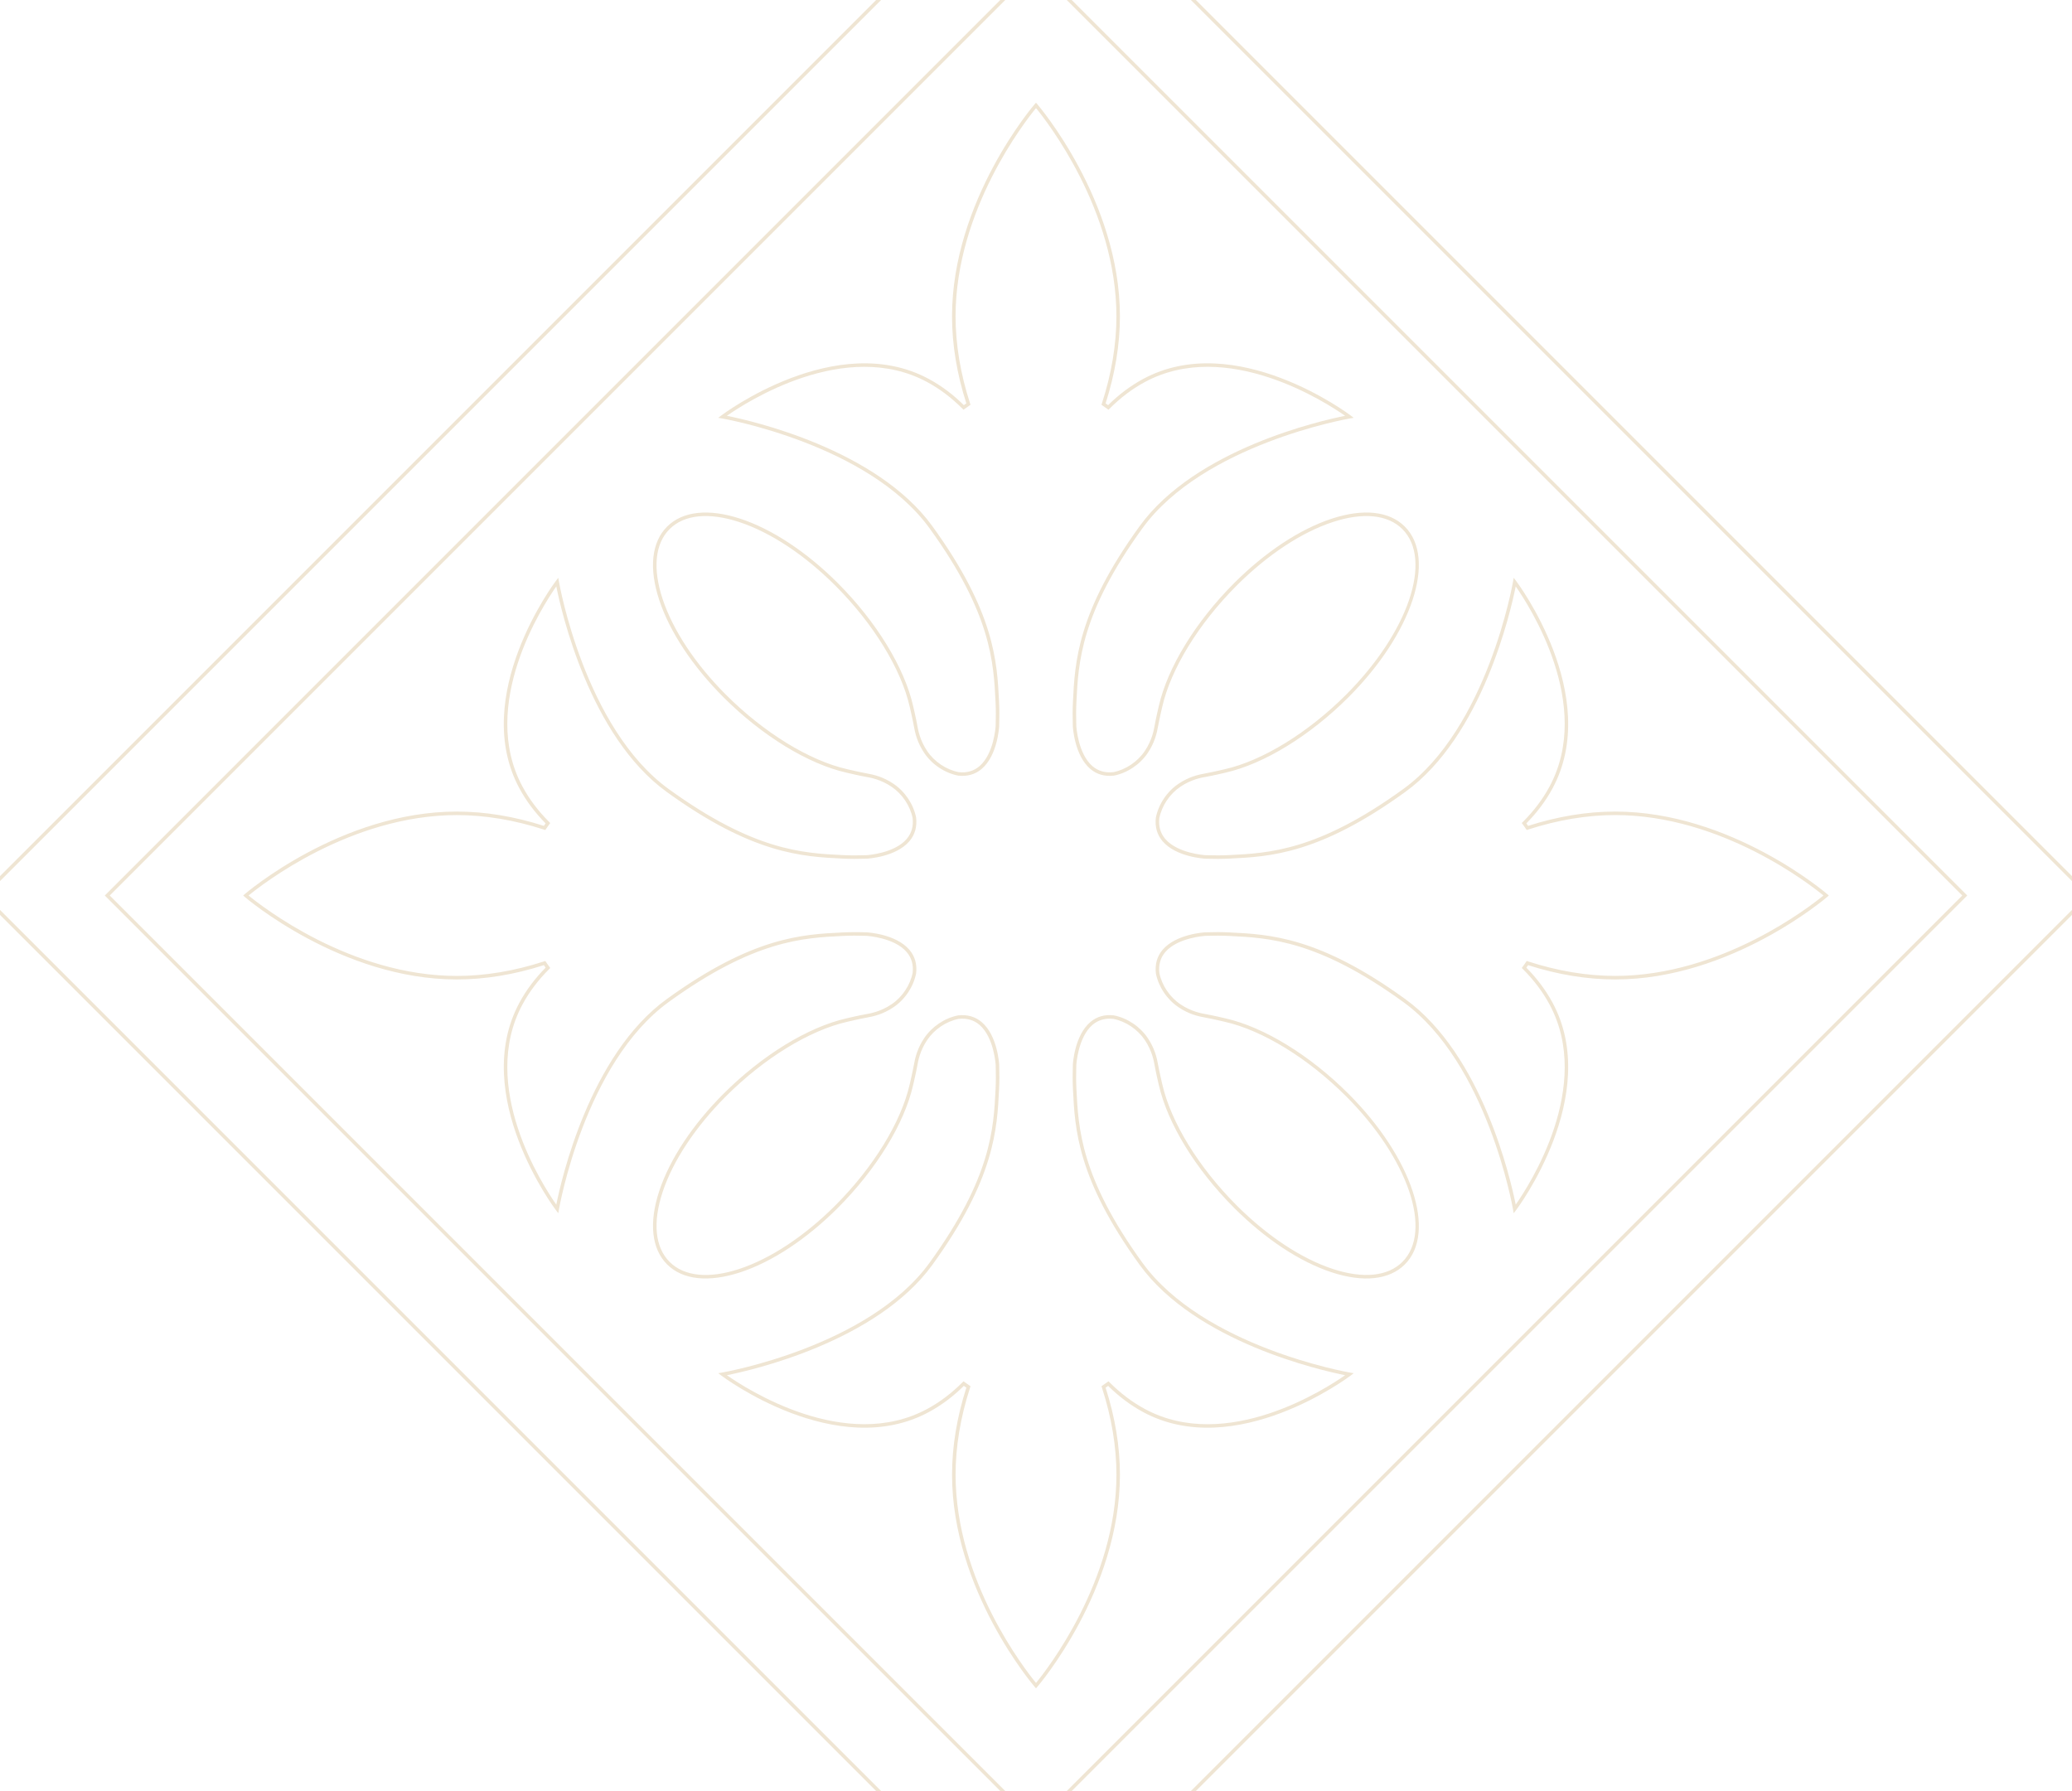 <?xml version="1.0" encoding="utf-8"?>
<!-- Generator: Adobe Illustrator 24.0.1, SVG Export Plug-In . SVG Version: 6.00 Build 0)  -->
<svg version="1.1" id="レイヤー_1" xmlns="http://www.w3.org/2000/svg" xmlns:xlink="http://www.w3.org/1999/xlink" x="0px"
	 y="0px" viewBox="0 0 161.914 139.96" style="enable-background:new 0 0 161.914 139.96;" xml:space="preserve">
<style type="text/css">
	.st0{clip-path:url(#SVGID_2_);}
	.st1{fill:#EFE5D3;}
</style>
<g>
	<defs>
		<rect id="SVGID_1_" width="161.914" height="139.96"/>
	</defs>
	<clipPath id="SVGID_2_">
		<use xlink:href="#SVGID_1_"  style="overflow:visible;"/>
	</clipPath>
	<g class="st0">
		<path class="st1" d="M80.957,131.936l-0.104-0.119c-0.064-0.074-6.456-7.524-6.456-16.576c0-2.2,0.376-4.488,1.118-6.803
			c-0.066-0.045-0.131-0.091-0.195-0.138c-0.84,0.831-1.758,1.518-2.728,2.042c-7.231,3.91-16.125-2.772-16.214-2.841l-0.25-0.192
			l0.311-0.053c0.114-0.019,11.441-2.004,16.204-8.582c4.818-6.655,5.005-10.491,5.155-13.574c0.028-0.582,0.031-1.203,0.008-1.868
			c-0.001-0.02-0.123-2.175-1.273-3.151c-0.444-0.377-0.988-0.531-1.625-0.46c-0.968,0.193-1.89,0.813-2.455,1.652
			c-0.57,0.849-0.707,1.637-0.773,2.015c-0.083,0.476-0.312,1.45-0.321,1.491c-0.679,3.012-2.883,6.608-5.895,9.62
			c-2.422,2.422-5.121,4.206-7.601,5.022c-2.483,0.817-4.52,0.6-5.733-0.615c-1.214-1.214-1.433-3.25-0.615-5.732
			c0.817-2.479,2.601-5.179,5.022-7.601c3.012-3.011,6.608-5.215,9.621-5.896c0.04-0.01,1.015-0.238,1.491-0.319
			c0.378-0.066,1.166-0.203,2.015-0.774c0.84-0.564,1.459-1.485,1.654-2.466c0.07-0.623-0.084-1.17-0.462-1.614
			c-0.978-1.151-3.132-1.271-3.153-1.272c-0.655-0.022-1.277-0.021-1.846,0.007c-3.102,0.151-6.938,0.338-13.594,5.157
			c-6.579,4.762-8.563,16.09-8.583,16.203l-0.053,0.312l-0.191-0.251c-0.068-0.089-6.75-8.982-2.841-16.214
			c0.525-0.973,1.212-1.89,2.041-2.729c-0.046-0.063-0.092-0.129-0.137-0.195c-2.313,0.742-4.602,1.118-6.803,1.118
			c-9.052,0-16.502-6.391-16.576-6.456l-0.119-0.104l0.119-0.104c0.074-0.064,7.524-6.456,16.576-6.456
			c2.2,0,4.489,0.376,6.803,1.118c0.045-0.066,0.09-0.131,0.137-0.195c-0.83-0.839-1.517-1.756-2.042-2.728
			c-3.91-7.232,2.772-16.125,2.841-16.214l0.191-0.25l0.053,0.311c0.02,0.114,2.004,11.441,8.583,16.204
			c6.655,4.818,10.492,5.005,13.574,5.155c0.581,0.028,1.203,0.031,1.868,0.008c0.02-0.001,2.175-0.123,3.152-1.273
			c0.377-0.444,0.532-0.991,0.46-1.625c-0.194-0.968-0.813-1.89-1.653-2.455c-0.849-0.57-1.636-0.707-2.015-0.773
			c-0.476-0.083-1.45-0.312-1.491-0.321c-3.011-0.679-6.608-2.883-9.621-5.895c-2.421-2.422-4.205-5.121-5.022-7.601
			c-0.818-2.483-0.6-4.519,0.615-5.733c1.215-1.214,3.25-1.431,5.733-0.615c2.479,0.817,5.179,2.601,7.601,5.022
			c3.011,3.012,5.215,6.608,5.895,9.621c0.009,0.04,0.238,1.015,0.32,1.491c0.066,0.378,0.203,1.167,0.773,2.015
			c0.564,0.84,1.486,1.459,2.466,1.654c0.623,0.07,1.17-0.085,1.614-0.461c1.15-0.977,1.272-3.132,1.273-3.154
			c0.022-0.663,0.02-1.284-0.007-1.846c-0.151-3.103-0.338-6.939-5.156-13.594c-4.764-6.581-16.09-8.563-16.204-8.583l-0.312-0.053
			l0.251-0.191c0.089-0.068,8.98-6.751,16.214-2.841c0.971,0.524,1.888,1.211,2.728,2.042c0.064-0.047,0.129-0.092,0.195-0.137
			c-0.742-2.314-1.118-4.603-1.118-6.803c0-9.052,6.391-16.502,6.456-16.576l0.104-0.119l0.104,0.119
			c0.064,0.074,6.456,7.524,6.456,16.576c0,2.199-0.377,4.488-1.119,6.803c0.066,0.045,0.132,0.09,0.196,0.137
			c0.841-0.831,1.758-1.517,2.728-2.042c7.231-3.911,16.125,2.772,16.214,2.841l0.251,0.191l-0.312,0.053
			c-0.113,0.02-11.44,2.004-16.203,8.583c-4.817,6.654-5.005,10.491-5.155,13.573c-0.028,0.575-0.03,1.197-0.009,1.87
			c0.001,0.019,0.123,2.175,1.273,3.151c0.444,0.376,0.989,0.529,1.626,0.46c0.969-0.194,1.89-0.813,2.454-1.653
			c0.57-0.848,0.707-1.636,0.773-2.015c0.082-0.476,0.311-1.45,0.32-1.491c0.68-3.012,2.883-6.608,5.896-9.621
			c2.422-2.421,5.121-4.205,7.601-5.022c2.483-0.818,4.519-0.599,5.732,0.615c2.503,2.503,0.567,8.36-4.407,13.334
			c-3.012,3.011-6.608,5.215-9.621,5.895c-0.04,0.009-1.015,0.238-1.49,0.32c-0.379,0.065-1.166,0.202-2.016,0.773
			c-0.84,0.565-1.459,1.486-1.654,2.466c-0.07,0.624,0.085,1.17,0.462,1.614c0.977,1.15,3.133,1.272,3.154,1.273
			c0.663,0.022,1.284,0.02,1.846-0.007c3.103-0.151,6.938-0.338,13.595-5.156c6.58-4.764,8.563-16.09,8.582-16.204l0.053-0.312
			l0.192,0.251c0.067,0.089,6.749,8.982,2.841,16.214c-0.525,0.971-1.212,1.888-2.042,2.728c0.047,0.064,0.093,0.13,0.138,0.196
			c2.314-0.742,4.603-1.118,6.803-1.118c9.051,0,16.502,6.391,16.576,6.456l0.119,0.104l-0.119,0.104
			c-0.074,0.064-7.525,6.456-16.576,6.456c-2.201,0-4.489-0.376-6.803-1.118c-0.045,0.066-0.091,0.132-0.138,0.195
			c0.829,0.84,1.516,1.757,2.042,2.729c3.908,7.231-2.773,16.125-2.841,16.214l-0.192,0.251l-0.053-0.312
			c-0.019-0.113-2.004-11.441-8.582-16.203c-6.657-4.819-10.493-5.006-13.575-5.156c-0.589-0.028-1.211-0.029-1.867-0.008
			c-0.02,0.001-2.176,0.123-3.152,1.273c-0.377,0.443-0.532,0.99-0.46,1.625c0.193,0.968,0.813,1.89,1.652,2.454
			c0.85,0.571,1.637,0.708,2.016,0.774c0.476,0.081,1.45,0.311,1.491,0.32c3.012,0.68,6.608,2.883,9.62,5.895
			c4.975,4.974,6.91,10.831,4.407,13.333c-1.214,1.215-3.252,1.433-5.732,0.615c-2.479-0.816-5.179-2.601-7.601-5.022
			c-3.013-3.012-5.216-6.608-5.896-9.621c-0.01-0.04-0.238-1.014-0.32-1.49c-0.066-0.378-0.203-1.166-0.773-2.015
			c-0.564-0.84-1.486-1.459-2.466-1.654c-0.617-0.067-1.169,0.085-1.614,0.462c-1.15,0.977-1.272,3.132-1.273,3.153
			c-0.021,0.671-0.02,1.292,0.008,1.846c0.151,3.104,0.339,6.94,5.156,13.595c4.763,6.578,16.09,8.563,16.203,8.582l0.312,0.053
			l-0.251,0.192c-0.089,0.068-8.978,6.75-16.214,2.841c-0.97-0.524-1.887-1.211-2.728-2.042c-0.064,0.047-0.13,0.093-0.196,0.138
			c0.742,2.315,1.119,4.604,1.119,6.803c0,9.052-6.392,16.502-6.456,16.576L80.957,131.936z M75.293,107.94l0.096,0.07
			c0.119,0.089,0.24,0.174,0.365,0.257l0.087,0.058l-0.032,0.099c-0.754,2.321-1.136,4.614-1.136,6.817
			c0,8.313,5.459,15.269,6.285,16.272c0.825-1.004,6.284-7.96,6.284-16.272c0-2.202-0.382-4.495-1.137-6.817l-0.032-0.099
			l0.087-0.058c0.125-0.083,0.247-0.168,0.366-0.257l0.096-0.07l0.084,0.084c0.844,0.85,1.769,1.548,2.747,2.076
			c6.397,3.462,14.163-1.583,15.661-2.633c-1.885-0.376-11.688-2.587-16.064-8.633c-4.865-6.72-5.055-10.602-5.206-13.721
			c-0.029-0.581-0.032-1.211-0.009-1.892c0.004-0.095,0.128-2.296,1.369-3.351c0.504-0.43,1.12-0.606,1.835-0.524
			c1.061,0.212,2.047,0.874,2.651,1.773c0.53,0.79,0.71,1.515,0.814,2.12c0.082,0.468,0.315,1.466,0.318,1.476
			c0.668,2.965,2.845,6.512,5.821,9.489c2.393,2.392,5.054,4.151,7.493,4.955c2.38,0.784,4.315,0.589,5.453-0.548
			c2.394-2.395,0.458-8.081-4.407-12.946c-2.978-2.976-6.524-5.151-9.488-5.82c-0.012-0.003-1.009-0.237-1.477-0.318
			c-0.605-0.104-1.331-0.283-2.121-0.815c-0.899-0.604-1.562-1.591-1.771-2.64c-0.082-0.726,0.095-1.343,0.522-1.847
			c1.055-1.24,3.257-1.364,3.35-1.368c0.665-0.024,1.296-0.022,1.873,0.007c3.138,0.152,7.02,0.342,13.741,5.208
			c6.046,4.376,8.257,14.179,8.633,16.064c1.05-1.498,6.091-9.266,2.633-15.661c-0.53-0.98-1.229-1.905-2.077-2.748l-0.085-0.085
			l0.072-0.096c0.089-0.117,0.174-0.239,0.257-0.364l0.058-0.087l0.099,0.032c2.32,0.754,4.613,1.136,6.817,1.136
			c8.314,0,15.27-5.458,16.272-6.284c-1.004-0.826-7.961-6.285-16.272-6.285c-2.203,0-4.496,0.382-6.817,1.136l-0.099,0.032
			l-0.058-0.087c-0.083-0.125-0.168-0.246-0.257-0.365l-0.072-0.096L119,64.233c0.849-0.844,1.548-1.768,2.077-2.748
			c3.458-6.396-1.583-14.164-2.633-15.661c-0.376,1.885-2.587,11.688-8.633,16.064c-6.722,4.866-10.603,5.055-13.722,5.207
			c-0.587,0.028-1.217,0.031-1.891,0.008c-0.095-0.005-2.297-0.128-3.352-1.369c-0.428-0.504-0.604-1.121-0.524-1.835
			c0.212-1.06,0.874-2.047,1.773-2.651c0.79-0.532,1.516-0.711,2.121-0.816c0.468-0.081,1.466-0.315,1.476-0.317
			c2.966-0.669,6.513-2.846,9.489-5.822c4.865-4.865,6.801-10.552,4.407-12.945c-1.138-1.138-3.073-1.333-5.453-0.548
			c-2.44,0.804-5.101,2.563-7.493,4.956c-2.977,2.977-5.152,6.523-5.821,9.488c-0.003,0.011-0.236,1.008-0.318,1.477
			C90.4,57.325,90.22,58.05,89.69,58.84c-0.604,0.899-1.591,1.561-2.64,1.771c-0.727,0.082-1.342-0.094-1.847-0.522
			c-1.241-1.055-1.365-3.256-1.369-3.349c-0.023-0.683-0.021-1.312,0.008-1.873c0.152-3.14,0.342-7.021,5.207-13.742
			c4.377-6.045,14.18-8.256,16.064-8.632c-1.498-1.049-9.265-6.092-15.661-2.633c-0.979,0.529-1.903,1.228-2.747,2.077l-0.084,0.084
			l-0.096-0.071c-0.119-0.089-0.241-0.174-0.366-0.257l-0.087-0.058l0.032-0.099c0.755-2.322,1.137-4.615,1.137-6.817
			c0-8.313-5.459-15.269-6.284-16.272c-0.826,1.004-6.285,7.96-6.285,16.272c0,2.203,0.382,4.496,1.136,6.817l0.032,0.099
			l-0.087,0.058c-0.125,0.083-0.247,0.168-0.365,0.257l-0.095,0.071l-0.084-0.084c-0.844-0.849-1.769-1.548-2.748-2.077
			c-6.396-3.457-14.164,1.583-15.661,2.633c1.885,0.376,11.688,2.587,16.064,8.632c4.866,6.721,5.055,10.603,5.207,13.722
			c0.029,0.589,0.031,1.219,0.008,1.891c-0.005,0.095-0.128,2.296-1.369,3.351c-0.504,0.428-1.123,0.602-1.835,0.523
			c-1.06-0.211-2.047-0.873-2.651-1.772c-0.531-0.791-0.71-1.516-0.816-2.121c-0.081-0.468-0.315-1.466-0.317-1.476
			c-0.669-2.965-2.845-6.512-5.822-9.488c-2.392-2.392-5.053-4.152-7.492-4.956c-2.378-0.783-4.316-0.589-5.453,0.548
			c-1.138,1.137-1.332,3.074-0.548,5.453c0.804,2.439,2.563,5.101,4.956,7.492c2.977,2.977,6.524,5.153,9.488,5.821
			c0.011,0.002,1.008,0.237,1.477,0.318c0.605,0.105,1.33,0.284,2.121,0.816c0.899,0.604,1.561,1.59,1.771,2.64
			c0.082,0.725-0.094,1.342-0.522,1.846c-1.055,1.241-3.256,1.364-3.349,1.369c-0.675,0.022-1.304,0.021-1.873-0.007
			c-3.139-0.153-7.021-0.342-13.742-5.208c-6.045-4.376-8.256-14.179-8.632-16.064c-1.049,1.498-6.091,9.265-2.633,15.661
			c0.53,0.981,1.229,1.905,2.077,2.748l0.084,0.084l-0.071,0.095c-0.089,0.119-0.174,0.241-0.257,0.365l-0.058,0.087l-0.099-0.032
			c-2.321-0.754-4.614-1.136-6.817-1.136c-8.313,0-15.269,5.459-16.272,6.285c1.004,0.826,7.96,6.284,16.272,6.284
			c2.204,0,4.497-0.382,6.817-1.136l0.099-0.032l0.058,0.087c0.083,0.125,0.168,0.247,0.257,0.365l0.072,0.095l-0.085,0.085
			c-0.848,0.842-1.547,1.767-2.077,2.748c-3.458,6.396,1.584,14.163,2.633,15.661c0.376-1.886,2.587-11.688,8.632-16.064
			c6.722-4.866,10.604-5.056,13.723-5.207c0.597-0.028,1.226-0.032,1.89-0.008c0.095,0.004,2.296,0.128,3.351,1.368
			c0.428,0.504,0.604,1.121,0.523,1.835c-0.211,1.061-0.873,2.047-1.772,2.651c-0.791,0.531-1.516,0.711-2.121,0.815
			c-0.468,0.081-1.466,0.314-1.476,0.317c-2.965,0.67-6.512,2.846-9.488,5.821c-2.392,2.393-4.152,5.053-4.956,7.493
			c-0.784,2.379-0.589,4.315,0.548,5.453s3.075,1.333,5.453,0.548c2.439-0.804,5.1-2.563,7.492-4.955
			c2.977-2.978,5.153-6.524,5.821-9.488c0.002-0.011,0.237-1.009,0.318-1.477c0.105-0.605,0.284-1.33,0.816-2.12
			c0.604-0.899,1.591-1.562,2.64-1.771c0.728-0.08,1.343,0.095,1.846,0.522c1.241,1.055,1.364,3.256,1.369,3.349
			c0.023,0.675,0.021,1.304-0.007,1.873c-0.153,3.139-0.342,7.021-5.208,13.741c-4.376,6.046-14.179,8.257-16.064,8.633
			c1.497,1.049,9.265,6.092,15.661,2.633c0.979-0.528,1.904-1.228,2.748-2.076L75.293,107.94z"/>
		<path class="st1" d="M80.957-12.104l82.084,82.084l-82.084,82.084L-1.127,69.98L80.957-12.104 M80.957-12.492L-1.515,69.98
			l82.472,82.472l82.472-82.472L80.957-12.492L80.957-12.492z"/>
		<path class="st1" d="M80.957-2.401l72.381,72.381l-72.381,72.381L8.576,69.98L80.957-2.401 M80.957-2.79L8.188,69.98l72.77,72.77
			l72.77-72.77L80.957-2.79L80.957-2.79z"/>
	</g>
</g>
</svg>
